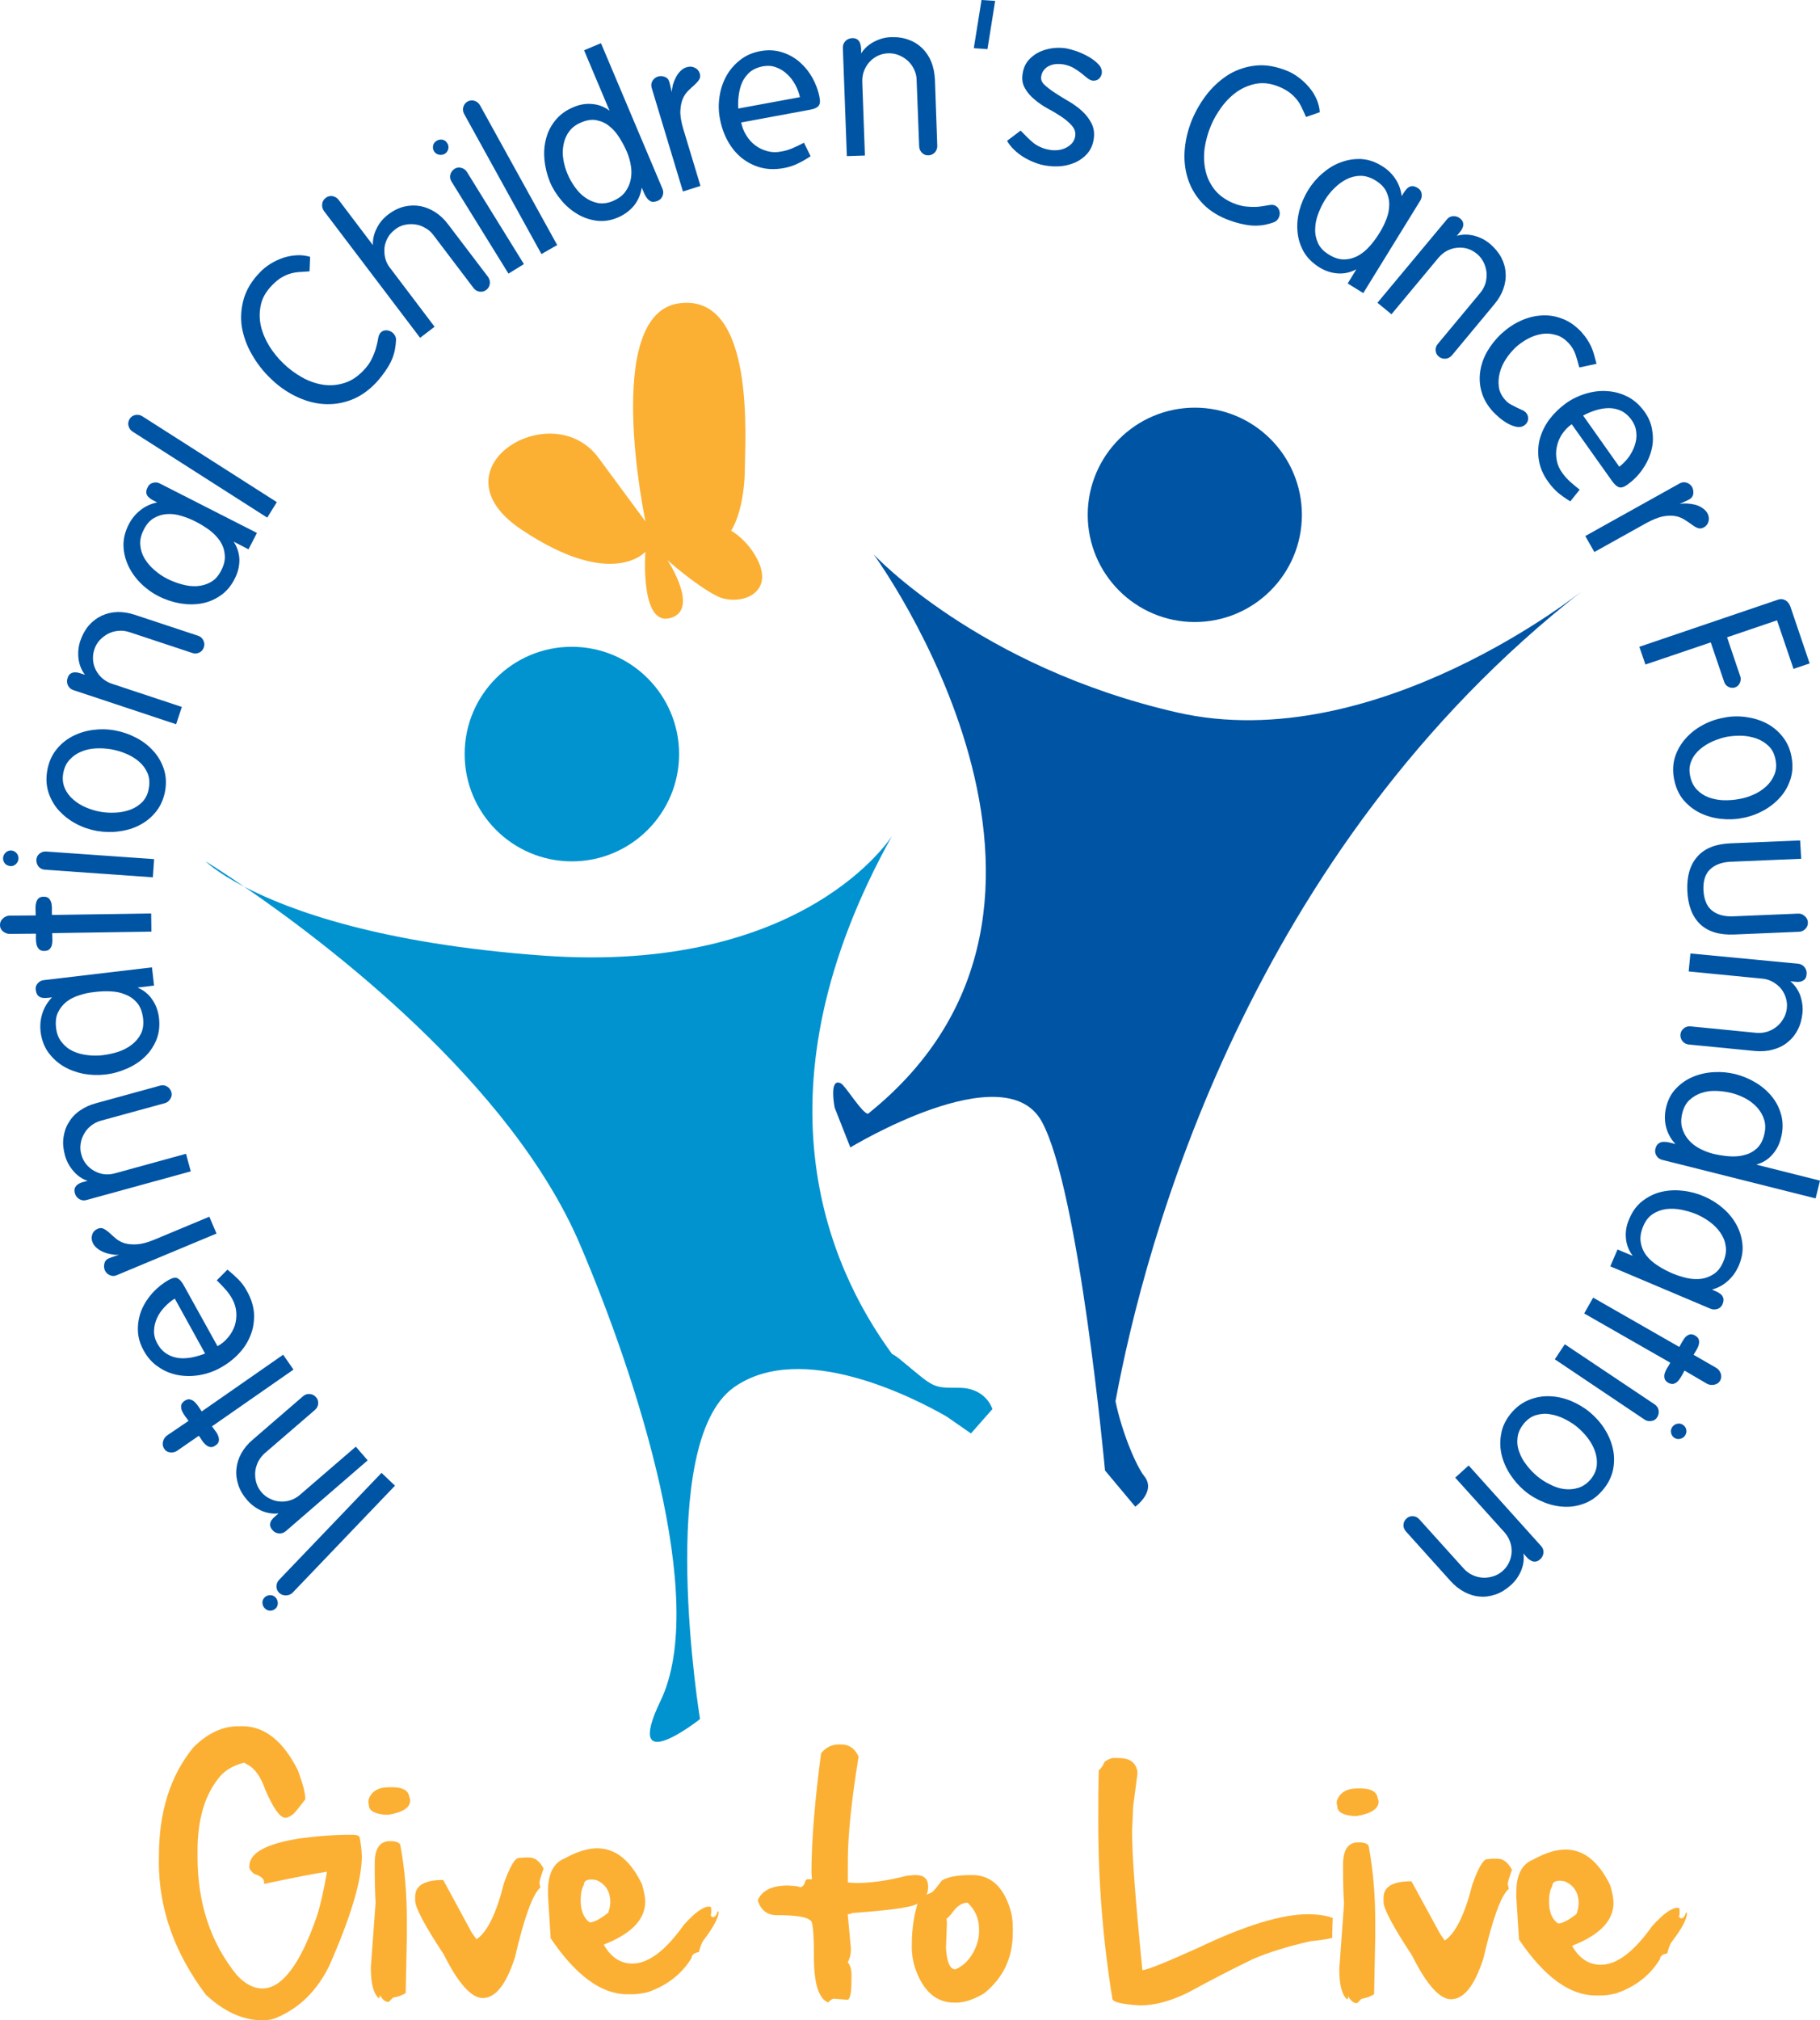 <?xml version="1.0" encoding="UTF-8" standalone="no"?>
<!-- Generator: Adobe Illustrator 15.0.0, SVG Export Plug-In . SVG Version: 6.00 Build 0)  -->

<svg
   xmlns:dc="http://purl.org/dc/elements/1.1/"
   xmlns:cc="http://creativecommons.org/ns#"
   xmlns:rdf="http://www.w3.org/1999/02/22-rdf-syntax-ns#"
   xmlns:svg="http://www.w3.org/2000/svg"
   xmlns="http://www.w3.org/2000/svg"
   xmlns:sodipodi="http://sodipodi.sourceforge.net/DTD/sodipodi-0.dtd"
   xmlns:inkscape="http://www.inkscape.org/namespaces/inkscape"
   version="1.1"
   id="Layer_1"
   x="0px"
   y="0px"
   width="302.449"
   height="335.521"
   viewBox="0 0 302.449 335.521"
   enable-background="new 0 0 792 612"
   xml:space="preserve"
   inkscape:version="0.48.3.1 r9886"
   sodipodi:docname="logo.svg"><defs
   id="defs125" /><sodipodi:namedview
   pagecolor="#ffffff"
   bordercolor="#666666"
   borderopacity="1"
   objecttolerance="10"
   gridtolerance="10"
   guidetolerance="10"
   inkscape:pageopacity="0"
   inkscape:pageshadow="2"
   inkscape:window-width="1366"
   inkscape:window-height="743"
   id="namedview123"
   showgrid="false"
   fit-margin-top="0"
   fit-margin-left="0"
   fit-margin-right="0"
   fit-margin-bottom="0"
   inkscape:zoom="0.37247475"
   inkscape:cx="150.88251"
   inkscape:cy="168.16"
   inkscape:window-x="0"
   inkscape:window-y="0"
   inkscape:window-maximized="1"
   inkscape:current-layer="Layer_1" />
<g
   id="g3"
   transform="translate(-245.117,-138.639)">
	<g
   id="g5">
		<path
   d="m 352.372,230.27 c 0,0 -5.521,6.425 -20.623,-3.694 -15.12,-10.093 5.073,-22.44 12.841,-11.889 7.792,10.558 7.792,10.558 7.792,10.558 0,0 -7.289,-34.409 5.543,-36.225 12.839,-1.828 10.981,22.938 10.965,27.542 0.003,4.566 -1.38,12.36 -5.518,12.351 -4.132,0 -5.031,0.927 -5.96,-1.831 -0.91,-2.752 8.267,-3.665 12.829,3.216 4.594,6.887 -2.273,9.181 -5.963,7.345 -3.656,-1.851 -8.243,-5.976 -8.243,-5.976 0,0 5.486,8.27 0.45,9.623 -5.052,1.373 -4.113,-11.02 -4.113,-11.02 z"
   id="path7"
   inkscape:connector-curvature="0"
   style="fill:#fbb034" />
	</g>
	<g
   id="g9">
		<path
   d="m 284.736,425.331 0.616,-0.014 c 3.752,0.008 6.847,2.467 9.295,7.389 0.813,2.206 1.215,3.799 1.214,4.75 -1.205,1.574 -1.899,2.42 -2.109,2.538 -0.527,0.36 -0.911,0.531 -1.135,0.541 l -0.087,-0.01 c -0.877,0.005 -1.982,-1.557 -3.335,-4.662 -0.761,-2.193 -1.767,-3.61 -3.069,-4.219 l -0.443,-0.269 c -1.884,0.482 -3.293,1.341 -4.218,2.552 -2.334,2.881 -3.517,6.927 -3.523,12.107 l 0.004,0.881 c -0.021,7.809 2.181,14.391 6.549,19.771 1.383,1.464 2.787,2.193 4.21,2.193 3.27,0.002 6.307,-3.992 9.071,-12.007 0.595,-1.835 1.144,-4.271 1.679,-7.378 -1.67,0.227 -5.163,0.904 -10.453,2.018 l 0.005,-0.281 c 0.008,-0.574 -0.568,-1.033 -1.673,-1.396 -0.521,-0.412 -0.781,-0.791 -0.8,-1.146 l 0.019,-0.088 c -0.019,-2.231 2.812,-3.78 8.425,-4.649 3.087,-0.414 5.964,-0.607 8.615,-0.6 0.866,0 1.312,0.175 1.307,0.527 0.171,0.851 0.299,1.833 0.353,2.984 0,4.016 -1.824,10.128 -5.466,18.352 -1.999,4.002 -4.812,6.804 -8.454,8.409 -0.724,0.36 -1.553,0.536 -2.45,0.536 h -0.257 c -3.154,-0.016 -6.258,-1.418 -9.299,-4.237 -5.212,-6.938 -7.823,-14.276 -7.812,-22.06 l 0.013,-0.948 c -0.013,-7.422 1.925,-13.435 5.727,-18.086 2.361,-2.334 4.844,-3.512 7.481,-3.498 z"
   id="path11"
   inkscape:connector-curvature="0"
   style="fill:#fbb034" />
		<path
   d="m 309.761,435.464 0.53,-0.005 c 1.485,0 2.389,0.386 2.72,1.142 l 0.274,0.961 v 0.088 c -0.017,1.188 -1.198,1.974 -3.61,2.376 l -0.608,-0.011 c -1.772,-0.159 -2.638,-0.675 -2.651,-1.58 l -0.065,-0.335 v -0.551 c 0.458,-1.39 1.602,-2.101 3.41,-2.085 z m 0.164,8.947 c 1.165,0.008 1.773,0.299 1.76,0.876 0.697,3.819 1.043,7.936 1.043,12.309 v 2.551 l -0.19,9.474 c -0.451,0.343 -1.167,0.608 -2.118,0.789 l -0.699,0.7 -0.086,-0.002 c -0.507,0 -0.981,-0.399 -1.398,-1.145 0.01,0.348 -0.066,0.521 -0.184,0.521 -0.891,-0.775 -1.313,-2.466 -1.313,-5.095 l 0.797,-10.798 c -0.099,-1.531 -0.156,-3.706 -0.147,-6.486 -0.009,-2.472 0.847,-3.704 2.535,-3.694 z"
   id="path13"
   inkscape:connector-curvature="0"
   style="fill:#fbb034" />
		<path
   d="m 332.3,447.122 0.786,0.006 c 0.925,0 1.716,0.623 2.371,1.845 -0.404,1.124 -0.642,1.912 -0.703,2.371 l 0.164,0.783 c -1.255,1.033 -2.672,4.901 -4.225,11.589 -1.454,4.502 -3.228,6.755 -5.362,6.755 -1.897,-0.013 -4.066,-2.443 -6.492,-7.283 -3.159,-4.788 -4.728,-7.757 -4.728,-8.886 v -0.7 c 0.004,-1.825 1.561,-2.742 4.661,-2.742 l 4.728,8.716 0.794,1.136 c 1.791,-1.18 3.306,-4.272 4.561,-9.301 1.012,-2.793 1.838,-4.211 2.483,-4.211 l 0.962,-0.078 z"
   id="path15"
   inkscape:connector-curvature="0"
   style="fill:#fbb034" />
		<path
   d="m 344.352,445.597 c 3.047,0 5.537,1.992 7.458,5.992 0.351,1.239 0.53,2.221 0.53,2.878 -0.012,2.956 -2.296,5.327 -6.858,7.113 v 0.082 c 1.184,2.046 2.764,3.085 4.725,3.08 2.64,0.005 5.484,-2.121 8.531,-6.399 1.814,-2.051 3.223,-3.062 4.23,-3.062 l 0.147,0.005 0.188,0.171 0.004,0.873 -0.081,0.363 c 0.05,0.186 0.16,0.299 0.339,0.341 0.37,0 0.627,-0.31 0.805,-0.956 h 0.173 l -0.004,0.077 c 0.004,0.989 -0.896,2.62 -2.654,4.922 -0.25,0.497 -0.473,1.085 -0.608,1.75 -0.822,0.159 -1.227,0.474 -1.227,0.974 -1.635,2.668 -4.047,4.582 -7.294,5.693 -0.972,0.231 -1.818,0.348 -2.549,0.348 h -0.876 c -4.295,-0.011 -8.536,-3.123 -12.725,-9.332 l 0.012,-0.164 -0.434,-6.945 -0.004,-0.701 c 0.006,-2.896 0.938,-4.706 2.81,-5.438 2.036,-1.121 3.828,-1.67 5.362,-1.665 z m -2.737,8.612 c -0.007,1.737 0.502,2.975 1.5,3.701 0.691,-0.013 1.7,-0.541 3.069,-1.598 0.248,-0.686 0.351,-1.253 0.351,-1.748 0.005,-1.799 -0.781,-3.04 -2.354,-3.705 l -0.711,-0.08 c -0.886,-0.008 -1.325,0.294 -1.325,0.879 -0.352,0.593 -0.523,1.441 -0.53,2.551 z"
   id="path17"
   inkscape:connector-curvature="0"
   style="fill:#fbb034" />
		<path
   d="m 384.549,428.346 0.357,0.005 c 1.31,0 2.275,0.665 2.893,2.021 -1.18,7.252 -1.774,12.979 -1.782,17.122 l -0.004,3.778 1.24,0.093 c 2.579,0.005 5.456,-0.396 8.596,-1.222 l 1.233,-0.093 h 0.252 c 1.352,0.005 2.026,0.637 2.026,1.951 -0.008,1.889 -1.296,3.038 -3.861,3.406 -1.179,0.271 -4.158,0.601 -8.869,0.956 -0.01,0.116 -0.202,0.171 -0.616,0.171 v 0.255 l 0.514,5.538 c -0.007,0.824 -0.179,1.559 -0.527,2.206 0.401,0.474 0.619,1.186 0.619,2.105 l -0.009,0.868 c 0,2.01 -0.208,3.093 -0.618,3.255 l -2.289,-0.188 c -0.264,0.006 -0.597,0.217 -0.965,0.635 -1.593,-0.649 -2.374,-3.196 -2.363,-7.654 0,-3.979 -0.202,-5.969 -0.604,-5.969 -0.536,-0.582 -2.42,-0.884 -5.6,-0.884 -1.509,0 -2.533,-0.768 -3.082,-2.271 l -0.013,-0.294 c 0.741,-1.566 2.375,-2.355 4.934,-2.355 1.333,0.064 2.011,0.163 2.002,0.286 0.471,0 0.786,-0.394 0.984,-1.157 l 0.259,-0.172 h 0.79 l -0.083,-1.14 c 0.013,-5.211 0.544,-11.806 1.599,-19.773 0.78,-0.984 1.764,-1.474 2.987,-1.479 z"
   id="path19"
   inkscape:connector-curvature="0"
   style="fill:#fbb034" />
		<path
   d="m 406.586,450.045 h 0.095 c 3.019,0 5.088,1.848 6.268,5.51 0.322,0.964 0.484,2.046 0.475,3.263 v 0.772 c 0.01,4.186 -1.588,7.543 -4.758,10.092 -1.731,1.036 -3.288,1.547 -4.654,1.552 l -0.309,-0.005 c -3.093,0.005 -5.288,-1.99 -6.591,-5.979 -0.311,-1.098 -0.476,-2.151 -0.476,-3.188 l 0.005,-0.467 c 0.008,-2.731 0.4,-5.241 1.182,-7.524 0.168,-0.212 0.883,-0.605 2.166,-1.16 0.266,-0.18 0.807,-0.843 1.631,-1.948 0.953,-0.619 2.605,-0.926 4.966,-0.918 z m -4.168,7.221 0.058,0.709 -0.155,4.167 c 0.14,2.384 0.67,3.562 1.562,3.562 1.234,-0.521 2.239,-1.477 3.007,-2.871 0.621,-1.17 0.931,-2.329 0.931,-3.486 v -0.292 c 0,-1.768 -0.64,-3.239 -1.92,-4.427 -0.967,0.016 -1.84,0.618 -2.668,1.857 -0.402,0.469 -0.675,0.735 -0.815,0.781 z"
   id="path21"
   inkscape:connector-curvature="0"
   style="fill:#fbb034" />
		<path
   d="m 430.191,430.598 0.797,0.011 c 1.389,0 2.316,0.396 2.791,1.231 0.236,0.443 0.363,0.814 0.363,1.129 l -0.016,0.366 -0.693,5.263 -0.186,4.216 c 0,3.873 0.557,11.53 1.719,23.019 0.734,-0.016 3.876,-1.269 9.417,-3.773 7.716,-3.68 13.746,-5.504 18.088,-5.51 1.698,0.014 3.096,0.22 4.121,0.619 l -0.077,2.363 v 0.884 c -0.008,0.139 -1.209,0.355 -3.621,0.616 -3.755,0.853 -6.945,1.837 -9.559,2.961 -3.505,1.7 -7.081,3.541 -10.726,5.532 -2.928,1.456 -5.639,2.181 -8.081,2.173 -3.052,-0.206 -4.56,-0.572 -4.56,-1.142 -1.566,-9.639 -2.353,-19.475 -2.343,-29.508 l 0.016,-4.919 0.072,-3.516 c 0.33,-0.19 0.649,-0.673 0.984,-1.396 0.611,-0.407 1.114,-0.621 1.494,-0.619 z"
   id="path23"
   inkscape:connector-curvature="0"
   style="fill:#fbb034" />
		<path
   d="m 470.693,435.657 h 0.518 c 1.494,0.01 2.387,0.389 2.724,1.142 l 0.278,0.964 -0.002,0.093 c -0.011,1.186 -1.227,1.979 -3.624,2.381 l -0.615,-0.003 c -1.748,-0.172 -2.621,-0.683 -2.613,-1.605 l -0.096,-0.335 v -0.538 c 0.479,-1.401 1.616,-2.099 3.43,-2.099 z m 0.157,8.955 c 1.176,-0.005 1.764,0.304 1.764,0.874 0.688,3.832 1.051,7.927 1.041,12.315 v 2.536 l -0.188,9.48 c -0.461,0.354 -1.17,0.601 -2.121,0.802 l -0.695,0.695 -0.096,0.011 c -0.513,-0.018 -0.981,-0.41 -1.399,-1.162 0,0.338 -0.06,0.533 -0.178,0.523 -0.887,-0.778 -1.307,-2.47 -1.296,-5.082 l 0.788,-10.809 c -0.121,-1.546 -0.165,-3.703 -0.165,-6.494 -0.001,-2.451 0.849,-3.694 2.545,-3.689 z"
   id="path25"
   inkscape:connector-curvature="0"
   style="fill:#fbb034" />
		<path
   d="m 493.206,447.315 0.812,0.019 c 0.923,0.005 1.701,0.607 2.363,1.84 -0.412,1.129 -0.654,1.912 -0.714,2.365 l 0.188,0.794 c -1.266,1.031 -2.673,4.892 -4.231,11.584 -1.456,4.497 -3.245,6.755 -5.373,6.752 -1.887,0.008 -4.067,-2.43 -6.494,-7.293 -3.147,-4.775 -4.722,-7.729 -4.722,-8.868 v -0.711 c 0.005,-1.814 1.536,-2.736 4.644,-2.716 l 4.742,8.7 0.783,1.136 c 1.776,-1.175 3.317,-4.272 4.587,-9.287 0.998,-2.807 1.828,-4.222 2.449,-4.222 l 0.966,-0.093 z"
   id="path27"
   inkscape:connector-curvature="0"
   style="fill:#fbb034" />
		<path
   d="m 505.279,445.803 c 3.021,0 5.518,1.989 7.438,5.979 0.369,1.248 0.541,2.222 0.536,2.887 -0.005,2.956 -2.293,5.324 -6.862,7.112 l 0.013,0.093 c 1.186,2.036 2.758,3.067 4.727,3.067 2.639,0.01 5.489,-2.124 8.524,-6.396 1.825,-2.031 3.232,-3.064 4.222,-3.057 h 0.181 l 0.172,0.165 v 0.887 l -0.095,0.351 c 0.054,0.195 0.181,0.304 0.36,0.351 0.351,0 0.613,-0.305 0.794,-0.962 h 0.175 l -0.005,0.085 c 0.005,0.995 -0.873,2.632 -2.639,4.912 -0.271,0.505 -0.481,1.072 -0.621,1.769 -0.812,0.151 -1.209,0.464 -1.224,0.953 -1.619,2.675 -4.06,4.592 -7.304,5.698 -0.967,0.239 -1.804,0.343 -2.531,0.343 h -0.876 c -4.299,-0.006 -8.545,-3.111 -12.741,-9.327 l 0.008,-0.17 -0.44,-6.939 0.008,-0.691 c -0.008,-2.899 0.943,-4.716 2.822,-5.453 2.014,-1.106 3.815,-1.673 5.358,-1.657 z m -2.741,8.607 c -0.006,1.758 0.494,2.981 1.499,3.675 0.681,0.011 1.696,-0.521 3.064,-1.572 0.234,-0.688 0.348,-1.249 0.354,-1.763 0,-1.783 -0.778,-3.027 -2.361,-3.677 l -0.706,-0.091 c -0.865,0 -1.316,0.294 -1.304,0.863 -0.371,0.622 -0.546,1.452 -0.546,2.565 z"
   id="path29"
   inkscape:connector-curvature="0"
   style="fill:#fbb034" />
	</g>
	<g
   id="g31">
		<path
   d="m 290.072,406.137 c -0.343,0.013 -0.678,-0.113 -0.942,-0.382 -0.238,-0.236 -0.381,-0.536 -0.397,-0.865 -0.037,-0.366 0.089,-0.676 0.334,-0.934 0.251,-0.258 0.549,-0.387 0.92,-0.387 0.343,-0.021 0.647,0.096 0.905,0.351 0.232,0.242 0.371,0.531 0.388,0.902 0.016,0.351 -0.081,0.652 -0.308,0.904 -0.277,0.256 -0.559,0.4 -0.9,0.411 z m 3.686,-3.005 c -0.307,0.307 -0.673,0.464 -1.108,0.464 -0.45,0.018 -0.818,-0.119 -1.129,-0.412 -0.318,-0.312 -0.47,-0.676 -0.462,-1.104 0.013,-0.423 0.159,-0.78 0.469,-1.095 l 16.99,-17.738 2.236,2.131 -16.996,17.754 z"
   id="path33"
   inkscape:connector-curvature="0"
   style="fill:#0054a4" />
		<path
   d="m 292.595,392.942 c -0.331,0.278 -0.708,0.401 -1.148,0.363 -0.425,-0.044 -0.777,-0.22 -1.051,-0.56 -0.264,-0.296 -0.376,-0.567 -0.396,-0.835 0,-0.266 0.066,-0.5 0.192,-0.739 0.15,-0.206 0.336,-0.436 0.581,-0.629 0.224,-0.209 0.443,-0.405 0.634,-0.564 -0.969,0.116 -1.922,-0.052 -2.859,-0.448 -0.922,-0.428 -1.708,-1.016 -2.356,-1.758 -0.701,-0.814 -1.204,-1.66 -1.484,-2.56 -0.288,-0.884 -0.398,-1.755 -0.3,-2.646 0.087,-0.892 0.363,-1.752 0.815,-2.571 0.46,-0.82 1.091,-1.583 1.897,-2.263 l 8.355,-7.211 c 0.311,-0.271 0.694,-0.41 1.117,-0.371 0.424,0.036 0.774,0.217 1.053,0.546 0.282,0.305 0.365,0.66 0.35,1.067 -0.046,0.412 -0.226,0.752 -0.528,1.023 l -8.357,7.2 c -0.453,0.417 -0.84,0.896 -1.103,1.43 -0.266,0.549 -0.436,1.14 -0.483,1.719 -0.031,0.591 0.016,1.168 0.191,1.771 0.17,0.572 0.456,1.085 0.866,1.577 0.41,0.454 0.879,0.838 1.442,1.078 0.528,0.268 1.097,0.428 1.693,0.445 0.561,0.039 1.127,-0.033 1.691,-0.217 0.582,-0.195 1.104,-0.492 1.571,-0.909 l 9.27,-7.984 1.966,2.273 -13.619,11.773 z"
   id="path35"
   inkscape:connector-curvature="0"
   style="fill:#0054a4" />
		<path
   d="m 274.622,379.531 c -0.32,0.252 -0.712,0.351 -1.162,0.324 -0.445,-0.031 -0.802,-0.224 -1.046,-0.598 -0.241,-0.358 -0.323,-0.753 -0.204,-1.214 0.09,-0.42 0.335,-0.766 0.674,-1.008 l 3.563,-2.417 c -0.139,-0.206 -0.321,-0.464 -0.549,-0.74 -0.197,-0.291 -0.384,-0.579 -0.52,-0.878 -0.143,-0.305 -0.181,-0.604 -0.156,-0.902 0.032,-0.289 0.208,-0.562 0.565,-0.81 0.337,-0.224 0.646,-0.314 0.936,-0.229 0.289,0.074 0.553,0.229 0.768,0.442 0.23,0.222 0.45,0.479 0.642,0.786 0.205,0.305 0.359,0.549 0.502,0.763 l 13.536,-9.422 1.716,2.47 -13.54,9.424 c 0.152,0.206 0.328,0.461 0.524,0.729 0.223,0.255 0.375,0.536 0.486,0.814 0.114,0.294 0.173,0.562 0.126,0.855 -0.021,0.273 -0.192,0.549 -0.548,0.768 -0.323,0.242 -0.624,0.33 -0.907,0.266 -0.257,-0.049 -0.524,-0.186 -0.739,-0.395 -0.246,-0.211 -0.461,-0.448 -0.629,-0.731 -0.186,-0.278 -0.336,-0.525 -0.504,-0.742 l -3.534,2.445 z"
   id="path37"
   inkscape:connector-curvature="0"
   style="fill:#0054a4" />
		<path
   d="m 283.038,360.731 c 0.491,-0.591 0.858,-1.25 1.098,-1.951 0.218,-0.695 0.304,-1.438 0.244,-2.201 -0.053,-0.778 -0.275,-1.492 -0.668,-2.219 -0.327,-0.585 -0.714,-1.139 -1.176,-1.642 -0.47,-0.515 -0.936,-0.992 -1.394,-1.445 l 1.771,-1.775 c 0.682,0.546 1.299,1.1 1.842,1.644 0.525,0.536 1.014,1.19 1.431,1.972 0.704,1.266 1.073,2.502 1.149,3.734 0.042,1.227 -0.124,2.399 -0.559,3.489 -0.43,1.118 -1.067,2.149 -1.938,3.069 -0.874,0.936 -1.885,1.724 -3.062,2.373 -1.078,0.608 -2.252,1.011 -3.484,1.232 -1.25,0.216 -2.434,0.203 -3.59,0 -1.158,-0.222 -2.255,-0.649 -3.236,-1.34 -1.009,-0.66 -1.835,-1.572 -2.477,-2.745 -0.611,-1.11 -0.939,-2.25 -0.958,-3.389 -0.021,-1.157 0.184,-2.255 0.594,-3.299 0.437,-1.046 1.052,-2 1.844,-2.887 0.813,-0.876 1.72,-1.603 2.738,-2.169 0.621,-0.341 1.084,-0.426 1.415,-0.248 0.347,0.165 0.668,0.533 0.992,1.098 l 5.646,10.18 c 0.674,-0.37 1.276,-0.859 1.778,-1.481 z m -8.874,-6.421 c -0.617,0.368 -1.188,0.853 -1.705,1.404 -0.536,0.562 -0.946,1.172 -1.249,1.829 -0.298,0.66 -0.482,1.361 -0.494,2.096 -0.03,0.709 0.156,1.422 0.532,2.115 0.447,0.794 0.979,1.366 1.598,1.737 0.594,0.384 1.272,0.598 1.96,0.69 0.701,0.077 1.428,0.041 2.205,-0.105 0.756,-0.157 1.505,-0.374 2.192,-0.642 l -5.039,-9.124 z"
   id="path39"
   inkscape:connector-curvature="0"
   style="fill:#0054a4" />
		<path
   d="m 264.52,350.418 c -0.399,0.18 -0.784,0.175 -1.177,-0.011 -0.39,-0.173 -0.662,-0.469 -0.813,-0.822 -0.132,-0.324 -0.16,-0.706 -0.067,-1.113 0.099,-0.417 0.34,-0.688 0.694,-0.827 0.311,-0.126 0.594,-0.242 0.873,-0.33 0.291,-0.085 0.576,-0.195 0.874,-0.291 -0.384,0.042 -0.791,0.011 -1.237,-0.072 -0.443,-0.057 -0.879,-0.186 -1.296,-0.35 -0.423,-0.171 -0.786,-0.387 -1.129,-0.66 -0.325,-0.269 -0.587,-0.593 -0.741,-0.964 -0.187,-0.459 -0.2,-0.895 -0.051,-1.327 0.146,-0.438 0.467,-0.755 0.89,-0.938 0.389,-0.165 0.73,-0.165 1.026,0.008 0.303,0.149 0.606,0.374 0.928,0.655 0.321,0.307 0.671,0.61 1.057,0.942 0.402,0.349 0.907,0.608 1.455,0.794 0.572,0.155 1.247,0.237 2.04,0.184 0.808,-0.044 1.77,-0.302 2.899,-0.766 l 9.16,-3.822 1.192,2.797 -16.577,6.913 z"
   id="path41"
   inkscape:connector-curvature="0"
   style="fill:#0054a4" />
		<path
   d="m 259.462,337.942 c -0.416,0.115 -0.808,0.062 -1.167,-0.16 -0.38,-0.227 -0.621,-0.544 -0.733,-0.961 -0.11,-0.366 -0.089,-0.686 0.005,-0.912 0.123,-0.242 0.27,-0.428 0.506,-0.58 0.217,-0.152 0.474,-0.276 0.773,-0.354 0.291,-0.072 0.572,-0.157 0.829,-0.222 -0.927,-0.312 -1.721,-0.863 -2.373,-1.642 -0.668,-0.772 -1.118,-1.62 -1.388,-2.574 -0.284,-1.044 -0.38,-2.018 -0.254,-2.948 0.119,-0.933 0.41,-1.788 0.879,-2.533 0.455,-0.773 1.058,-1.43 1.837,-1.964 0.767,-0.53 1.66,-0.961 2.684,-1.229 l 10.646,-2.923 c 0.403,-0.124 0.797,-0.075 1.176,0.145 0.347,0.208 0.589,0.513 0.715,0.94 0.098,0.392 0.058,0.753 -0.181,1.108 -0.19,0.357 -0.496,0.603 -0.894,0.716 l -10.636,2.912 c -0.583,0.168 -1.15,0.438 -1.62,0.814 -0.49,0.369 -0.867,0.827 -1.165,1.346 -0.281,0.505 -0.5,1.054 -0.581,1.651 -0.098,0.601 -0.065,1.209 0.113,1.807 0.157,0.601 0.423,1.14 0.807,1.608 0.382,0.464 0.826,0.84 1.329,1.108 0.52,0.304 1.067,0.479 1.666,0.559 0.588,0.064 1.183,0.008 1.772,-0.149 l 11.818,-3.247 0.792,2.92 -17.355,4.764 z"
   id="path43"
   inkscape:connector-curvature="0"
   style="fill:#0054a4" />
		<path
   d="m 252.849,304.371 c -0.299,0.031 -0.564,0.001 -0.792,-0.038 -0.271,-0.068 -0.483,-0.192 -0.654,-0.382 -0.185,-0.217 -0.292,-0.522 -0.344,-0.933 -0.058,-0.424 0.053,-0.761 0.344,-1.085 0.265,-0.308 0.589,-0.474 0.984,-0.515 l 17.984,-2.125 0.347,3.029 -2.739,0.329 c 1.039,0.451 1.852,1.105 2.445,2.004 0.608,0.876 0.972,1.884 1.111,3.006 0.163,1.347 0.017,2.578 -0.437,3.687 -0.454,1.101 -1.104,2.052 -1.945,2.845 -0.835,0.794 -1.844,1.443 -2.974,1.928 -1.137,0.495 -2.317,0.835 -3.564,0.97 -1.21,0.144 -2.413,0.095 -3.635,-0.119 -1.21,-0.247 -2.309,-0.654 -3.314,-1.244 -0.984,-0.591 -1.823,-1.363 -2.539,-2.333 -0.68,-0.945 -1.097,-2.098 -1.265,-3.422 -0.116,-1.044 -0.023,-2.062 0.3,-3.043 0.314,-1.006 0.86,-1.871 1.602,-2.657 -0.31,0.049 -0.61,0.082 -0.915,0.098 z m 11.875,8.963 c 0.857,-0.297 1.611,-0.663 2.254,-1.168 0.665,-0.497 1.165,-1.093 1.547,-1.824 0.367,-0.734 0.474,-1.577 0.371,-2.556 -0.133,-1.081 -0.45,-1.929 -0.972,-2.577 -0.543,-0.625 -1.197,-1.099 -1.948,-1.389 -0.769,-0.335 -1.592,-0.501 -2.502,-0.537 -0.913,-0.044 -1.812,0 -2.724,0.122 -0.821,0.08 -1.617,0.245 -2.433,0.52 -0.808,0.246 -1.513,0.599 -2.138,1.068 -0.585,0.475 -1.079,1.057 -1.406,1.751 -0.357,0.706 -0.454,1.557 -0.344,2.562 0.108,0.989 0.43,1.788 0.933,2.407 0.515,0.654 1.124,1.149 1.87,1.5 0.751,0.345 1.547,0.564 2.442,0.662 0.84,0.116 1.701,0.105 2.518,0.008 0.843,-0.106 1.694,-0.281 2.532,-0.549 z"
   id="path45"
   inkscape:connector-curvature="0"
   style="fill:#0054a4" />
		<path
   d="m 246.787,293.739 c -0.399,0.014 -0.786,-0.117 -1.142,-0.388 -0.337,-0.271 -0.527,-0.624 -0.527,-1.089 -0.011,-0.436 0.157,-0.807 0.5,-1.097 0.337,-0.308 0.705,-0.462 1.131,-0.462 l 4.309,-0.032 c -0.013,-0.251 -0.02,-0.535 -0.036,-0.906 -0.021,-0.354 0,-0.695 0.062,-1.02 0.051,-0.322 0.166,-0.592 0.354,-0.83 0.198,-0.229 0.5,-0.352 0.937,-0.352 0.408,-0.005 0.7,0.096 0.906,0.322 0.178,0.211 0.324,0.498 0.389,0.803 0.053,0.303 0.094,0.641 0.073,1.001 -0.011,0.351 -0.003,0.656 0.005,0.904 l 16.489,-0.25 0.042,3.015 -16.492,0.254 c 0.021,0.245 0.013,0.553 0.024,0.899 0.032,0.322 0.001,0.651 -0.048,0.938 -0.057,0.303 -0.174,0.568 -0.367,0.782 -0.19,0.214 -0.483,0.333 -0.892,0.333 -0.41,0.014 -0.7,-0.087 -0.899,-0.29 -0.197,-0.194 -0.329,-0.452 -0.416,-0.749 -0.067,-0.294 -0.093,-0.621 -0.103,-0.95 0.01,-0.333 0.004,-0.634 0.004,-0.876 l -4.303,0.04 z"
   id="path47"
   inkscape:connector-curvature="0"
   style="fill:#0054a4" />
		<path
   d="m 245.952,282.069 c -0.223,-0.267 -0.354,-0.598 -0.325,-0.967 0.032,-0.352 0.179,-0.626 0.437,-0.874 0.247,-0.242 0.57,-0.362 0.927,-0.343 0.351,0.031 0.652,0.182 0.881,0.443 0.232,0.282 0.333,0.585 0.311,0.951 -0.024,0.339 -0.17,0.62 -0.436,0.875 -0.263,0.245 -0.568,0.36 -0.905,0.325 -0.363,-0.039 -0.654,-0.166 -0.89,-0.41 z m 6.607,1.005 c -0.455,-0.042 -0.799,-0.222 -1.067,-0.55 -0.242,-0.344 -0.357,-0.712 -0.327,-1.154 0.04,-0.384 0.208,-0.728 0.531,-0.969 0.332,-0.258 0.701,-0.372 1.081,-0.344 l 17.952,1.263 -0.209,3.021 -17.961,-1.267 z"
   id="path49"
   inkscape:connector-curvature="0"
   style="fill:#0054a4" />
		<path
   d="m 257.755,275.446 c -1.089,-0.572 -2.028,-1.31 -2.833,-2.173 -0.782,-0.853 -1.358,-1.871 -1.742,-2.998 -0.363,-1.139 -0.442,-2.353 -0.208,-3.687 0.236,-1.318 0.715,-2.446 1.465,-3.402 0.709,-0.92 1.609,-1.667 2.639,-2.223 1.031,-0.552 2.162,-0.91 3.385,-1.089 1.24,-0.17 2.465,-0.157 3.688,0.061 1.218,0.21 2.375,0.599 3.494,1.175 1.121,0.564 2.084,1.29 2.887,2.171 0.8,0.858 1.406,1.858 1.79,3.005 0.389,1.141 0.464,2.37 0.246,3.674 -0.25,1.345 -0.733,2.485 -1.497,3.443 -0.731,0.93 -1.634,1.682 -2.708,2.243 -1.044,0.556 -2.193,0.901 -3.436,1.058 -1.242,0.183 -2.477,0.139 -3.711,-0.066 -1.197,-0.216 -2.357,-0.602 -3.459,-1.192 z m 6.519,-1.847 c 0.873,-0.027 1.7,-0.206 2.486,-0.483 0.76,-0.285 1.442,-0.71 2.003,-1.281 0.546,-0.577 0.931,-1.312 1.071,-2.233 0.192,-0.965 0.114,-1.821 -0.205,-2.572 -0.324,-0.756 -0.8,-1.385 -1.419,-1.916 -0.63,-0.546 -1.345,-0.972 -2.162,-1.311 -0.814,-0.347 -1.648,-0.573 -2.469,-0.726 -0.796,-0.137 -1.646,-0.188 -2.519,-0.146 -0.871,0.044 -1.679,0.214 -2.425,0.533 -0.742,0.294 -1.385,0.739 -1.937,1.338 -0.557,0.585 -0.915,1.345 -1.079,2.3 -0.152,0.897 -0.053,1.727 0.271,2.448 0.325,0.754 0.8,1.366 1.433,1.899 0.617,0.541 1.33,0.977 2.114,1.297 0.803,0.344 1.594,0.576 2.371,0.71 0.775,0.139 1.601,0.186 2.466,0.143 z"
   id="path51"
   inkscape:connector-curvature="0"
   style="fill:#0054a4" />
		<path
   d="m 257.32,253.254 c -0.433,-0.137 -0.715,-0.41 -0.907,-0.774 -0.197,-0.426 -0.211,-0.815 -0.072,-1.215 0.122,-0.356 0.277,-0.629 0.521,-0.763 0.205,-0.135 0.461,-0.2 0.72,-0.2 0.27,0 0.534,0.039 0.847,0.148 0.285,0.095 0.563,0.186 0.808,0.256 -0.589,-0.772 -0.948,-1.678 -1.075,-2.674 -0.116,-1.022 -0.017,-2.007 0.283,-2.92 0.347,-1.015 0.817,-1.876 1.425,-2.59 0.621,-0.706 1.333,-1.242 2.13,-1.617 0.818,-0.389 1.671,-0.581 2.624,-0.622 0.952,-0.021 1.93,0.14 2.916,0.468 l 10.479,3.466 c 0.402,0.13 0.7,0.396 0.892,0.773 0.186,0.384 0.226,0.768 0.074,1.166 -0.13,0.396 -0.377,0.69 -0.748,0.854 -0.367,0.183 -0.747,0.211 -1.144,0.08 l -10.46,-3.465 c -0.601,-0.192 -1.198,-0.282 -1.797,-0.222 -0.623,0.044 -1.188,0.205 -1.719,0.468 -0.526,0.267 -0.991,0.637 -1.417,1.068 -0.41,0.446 -0.714,0.962 -0.903,1.565 -0.205,0.585 -0.264,1.17 -0.218,1.778 0.046,0.6 0.218,1.148 0.482,1.662 0.278,0.526 0.635,0.984 1.091,1.375 0.439,0.377 0.965,0.68 1.567,0.88 l 11.616,3.848 -0.951,2.874 -17.064,-5.667 z"
   id="path53"
   inkscape:connector-curvature="0"
   style="fill:#0054a4" />
		<path
   d="m 270.418,221.656 c -0.273,-0.153 -0.478,-0.308 -0.659,-0.505 -0.175,-0.161 -0.296,-0.399 -0.326,-0.654 -0.036,-0.276 0.037,-0.597 0.242,-0.972 0.179,-0.376 0.469,-0.605 0.874,-0.704 0.402,-0.112 0.786,-0.073 1.116,0.109 l 16.152,8.218 -1.407,2.719 -2.467,-1.276 c 0.629,0.97 0.939,1.99 0.956,3.051 0,1.068 -0.258,2.103 -0.777,3.116 -0.615,1.201 -1.407,2.154 -2.393,2.807 -0.992,0.69 -2.05,1.108 -3.201,1.309 -1.144,0.189 -2.339,0.175 -3.543,-0.036 -1.219,-0.224 -2.399,-0.611 -3.491,-1.173 -1.104,-0.554 -2.092,-1.267 -2.959,-2.128 -0.879,-0.869 -1.566,-1.825 -2.064,-2.866 -0.502,-1.049 -0.79,-2.166 -0.833,-3.345 -0.034,-1.178 0.251,-2.367 0.857,-3.56 0.479,-0.948 1.113,-1.73 1.934,-2.379 0.805,-0.66 1.745,-1.081 2.805,-1.302 -0.289,-0.141 -0.566,-0.288 -0.816,-0.429 z m 4.915,14.029 c 0.856,0.242 1.695,0.349 2.514,0.299 0.808,-0.053 1.579,-0.271 2.295,-0.67 0.722,-0.402 1.278,-1.043 1.732,-1.925 0.49,-0.952 0.694,-1.848 0.581,-2.674 -0.066,-0.84 -0.352,-1.573 -0.79,-2.249 -0.478,-0.679 -1.076,-1.303 -1.8,-1.833 -0.74,-0.531 -1.508,-1.012 -2.341,-1.42 -0.719,-0.367 -1.48,-0.661 -2.321,-0.91 -0.812,-0.254 -1.591,-0.342 -2.364,-0.284 -0.762,0.048 -1.483,0.274 -2.157,0.671 -0.676,0.391 -1.24,1.036 -1.686,1.937 -0.45,0.874 -0.642,1.729 -0.568,2.539 0.069,0.819 0.311,1.571 0.739,2.273 0.436,0.692 0.965,1.337 1.641,1.893 0.648,0.573 1.364,1.06 2.105,1.429 0.763,0.375 1.562,0.699 2.42,0.924 z"
   id="path55"
   inkscape:connector-curvature="0"
   style="fill:#0054a4" />
		<path
   d="m 267.174,210.336 c -0.357,-0.229 -0.598,-0.544 -0.693,-0.954 -0.124,-0.41 -0.036,-0.804 0.181,-1.17 0.229,-0.363 0.557,-0.576 0.966,-0.66 0.416,-0.071 0.819,0 1.176,0.244 l 22.316,14.235 -1.595,2.576 -22.351,-14.271 z"
   id="path57"
   inkscape:connector-curvature="0"
   style="fill:#0054a4" />
		<path
   d="m 286.979,197.511 c -0.866,-1.476 -1.394,-3.009 -1.672,-4.551 -0.237,-1.559 -0.126,-3.11 0.311,-4.665 0.455,-1.563 1.349,-3.055 2.703,-4.435 0.49,-0.527 1.066,-0.986 1.742,-1.408 0.652,-0.405 1.345,-0.728 2.093,-0.994 0.751,-0.238 1.488,-0.38 2.268,-0.424 0.754,-0.049 1.509,0.047 2.228,0.259 l -0.093,2.411 c -0.639,0.042 -1.255,0.087 -1.817,0.122 -0.555,0.042 -1.085,0.16 -1.581,0.314 -0.49,0.171 -0.997,0.414 -1.46,0.706 -0.45,0.308 -0.92,0.692 -1.41,1.206 -0.982,1.022 -1.606,2.104 -1.836,3.254 -0.249,1.166 -0.24,2.312 0.014,3.481 0.268,1.144 0.746,2.263 1.416,3.36 0.679,1.068 1.448,2.018 2.34,2.863 0.917,0.899 1.937,1.639 3.037,2.268 1.139,0.652 2.281,1.045 3.466,1.245 1.176,0.184 2.359,0.104 3.513,-0.248 1.175,-0.34 2.252,-1.036 3.244,-2.071 0.647,-0.67 1.124,-1.33 1.435,-2.019 0.323,-0.676 0.568,-1.292 0.707,-1.859 0.157,-0.573 0.278,-1.081 0.336,-1.511 0.073,-0.415 0.208,-0.714 0.384,-0.913 0.285,-0.303 0.629,-0.434 1.039,-0.403 0.42,0.03 0.76,0.193 1.058,0.467 0.336,0.329 0.508,0.729 0.479,1.185 -0.021,0.455 -0.064,0.891 -0.139,1.304 -0.163,1.087 -0.572,2.122 -1.193,3.14 -0.633,1.005 -1.317,1.898 -2.053,2.68 -1.287,1.333 -2.689,2.278 -4.189,2.826 -1.509,0.553 -3.035,0.75 -4.555,0.633 -1.549,-0.117 -3.074,-0.559 -4.55,-1.289 -1.503,-0.727 -2.875,-1.696 -4.097,-2.892 -1.278,-1.206 -2.33,-2.561 -3.168,-4.042 z"
   id="path59"
   inkscape:connector-curvature="0"
   style="fill:#0054a4" />
		<path
   d="m 298.964,173.696 c -0.257,-0.345 -0.355,-0.742 -0.307,-1.175 0.045,-0.417 0.246,-0.759 0.585,-1.013 0.337,-0.271 0.727,-0.359 1.144,-0.295 0.412,0.085 0.749,0.281 0.993,0.604 l 5.703,7.53 c -0.033,-1.002 0.192,-1.947 0.665,-2.837 0.439,-0.901 1.093,-1.653 1.886,-2.25 0.865,-0.661 1.736,-1.079 2.633,-1.307 0.911,-0.215 1.791,-0.238 2.67,-0.09 0.866,0.161 1.712,0.501 2.521,1.017 0.785,0.505 1.488,1.174 2.105,1.987 l 6.655,8.753 c 0.245,0.358 0.354,0.727 0.294,1.166 -0.049,0.42 -0.25,0.752 -0.601,1.01 -0.317,0.244 -0.688,0.335 -1.104,0.278 -0.404,-0.066 -0.733,-0.263 -0.985,-0.585 l -6.667,-8.792 c -0.37,-0.504 -0.822,-0.899 -1.357,-1.188 -0.521,-0.32 -1.08,-0.521 -1.661,-0.594 -0.58,-0.087 -1.152,-0.071 -1.752,0.066 -0.593,0.121 -1.136,0.384 -1.62,0.773 -0.49,0.371 -0.899,0.815 -1.193,1.336 -0.295,0.531 -0.486,1.071 -0.56,1.651 -0.046,0.585 -0.025,1.164 0.114,1.747 0.144,0.581 0.403,1.133 0.797,1.624 l 7.414,9.791 -2.407,1.837 -15.965,-21.044 z"
   id="path61"
   inkscape:connector-curvature="0"
   style="fill:#0054a4" />
		<path
   d="m 317.09,162.822 c 0.066,-0.333 0.262,-0.617 0.602,-0.807 0.293,-0.178 0.604,-0.234 0.944,-0.178 0.347,0.062 0.617,0.271 0.796,0.564 0.208,0.295 0.256,0.642 0.179,0.979 -0.085,0.34 -0.273,0.616 -0.585,0.805 -0.289,0.166 -0.616,0.216 -0.952,0.149 -0.359,-0.084 -0.632,-0.249 -0.813,-0.55 -0.191,-0.295 -0.237,-0.614 -0.171,-0.962 z m 3.045,5.947 c -0.232,-0.397 -0.292,-0.768 -0.167,-1.175 0.114,-0.399 0.354,-0.698 0.718,-0.937 0.34,-0.204 0.714,-0.25 1.117,-0.131 0.393,0.104 0.7,0.336 0.903,0.662 l 9.474,15.309 -2.565,1.583 -9.48,-15.311 z"
   id="path63"
   inkscape:connector-curvature="0"
   style="fill:#0054a4" />
		<path
   d="m 322.274,157.61 c -0.205,-0.37 -0.282,-0.77 -0.168,-1.179 0.107,-0.411 0.343,-0.714 0.711,-0.934 0.384,-0.202 0.772,-0.241 1.184,-0.107 0.391,0.135 0.692,0.384 0.899,0.764 l 12.812,23.181 -2.617,1.496 -12.821,-23.221 z"
   id="path65"
   inkscape:connector-curvature="0"
   style="fill:#0054a4" />
		<path
   d="m 342.177,146.988 2.809,-1.177 10.236,24.217 c 0.152,0.375 0.152,0.748 0,1.141 -0.16,0.403 -0.417,0.668 -0.814,0.828 -0.417,0.164 -0.771,0.215 -1.037,0.128 -0.289,-0.128 -0.512,-0.288 -0.708,-0.538 -0.192,-0.237 -0.363,-0.524 -0.499,-0.844 -0.13,-0.336 -0.273,-0.653 -0.401,-0.938 -0.179,1.154 -0.621,2.149 -1.315,3.019 -0.715,0.842 -1.603,1.488 -2.674,1.947 -1.169,0.498 -2.363,0.669 -3.505,0.524 -1.16,-0.156 -2.228,-0.524 -3.216,-1.115 -1.005,-0.596 -1.904,-1.366 -2.677,-2.304 -0.79,-0.939 -1.419,-1.94 -1.859,-2.995 -0.471,-1.153 -0.785,-2.352 -0.905,-3.598 -0.142,-1.253 -0.061,-2.443 0.245,-3.583 0.271,-1.126 0.807,-2.172 1.554,-3.083 0.754,-0.939 1.755,-1.666 3.021,-2.187 1.01,-0.437 2.049,-0.616 3.09,-0.511 1.056,0.079 2.026,0.45 2.892,1.113 l -4.237,-10.044 z m 6.803,23.57 c 0.456,-0.621 0.781,-1.285 0.932,-2.024 0.16,-0.723 0.184,-1.49 0.053,-2.293 -0.111,-0.807 -0.343,-1.603 -0.666,-2.376 -0.335,-0.768 -0.728,-1.531 -1.205,-2.284 -0.462,-0.775 -1.01,-1.411 -1.643,-1.925 -0.625,-0.538 -1.339,-0.871 -2.143,-1.038 -0.782,-0.179 -1.668,-0.053 -2.64,0.371 -0.873,0.356 -1.522,0.865 -1.991,1.518 -0.482,0.642 -0.773,1.388 -0.917,2.161 -0.149,0.803 -0.17,1.59 -0.027,2.456 0.138,0.83 0.36,1.629 0.682,2.37 0.296,0.744 0.708,1.452 1.206,2.169 0.499,0.707 1.054,1.304 1.714,1.764 0.663,0.468 1.367,0.777 2.157,0.936 0.777,0.133 1.606,0.028 2.473,-0.339 0.875,-0.375 1.545,-0.848 2.015,-1.466 z"
   id="path67"
   inkscape:connector-curvature="0"
   style="fill:#0054a4" />
		<path
   d="m 353.416,153.234 c -0.119,-0.407 -0.089,-0.804 0.139,-1.179 0.212,-0.345 0.523,-0.596 0.907,-0.706 0.355,-0.103 0.711,-0.089 1.097,0.042 0.403,0.139 0.642,0.389 0.764,0.778 0.097,0.301 0.167,0.596 0.221,0.884 0.086,0.312 0.13,0.593 0.233,0.907 -0.013,-0.377 0.058,-0.78 0.159,-1.228 0.131,-0.428 0.29,-0.839 0.495,-1.233 0.209,-0.415 0.47,-0.778 0.777,-1.078 0.307,-0.298 0.643,-0.521 1.035,-0.621 0.466,-0.147 0.908,-0.123 1.328,0.085 0.42,0.19 0.688,0.512 0.843,0.965 0.103,0.411 0.077,0.741 -0.119,1.021 -0.182,0.28 -0.439,0.561 -0.741,0.846 -0.334,0.286 -0.666,0.613 -1.059,0.978 -0.371,0.358 -0.682,0.823 -0.914,1.36 -0.231,0.531 -0.365,1.223 -0.403,2.015 -0.031,0.808 0.139,1.79 0.476,2.948 l 2.869,9.496 -2.913,0.928 -5.194,-17.208 z"
   id="path69"
   inkscape:connector-curvature="0"
   style="fill:#0054a4" />
		<path
   d="m 369.151,161.147 c 0.411,0.667 0.915,1.224 1.507,1.652 0.572,0.437 1.24,0.743 1.991,0.948 0.76,0.204 1.521,0.218 2.313,0.049 0.655,-0.097 1.3,-0.297 1.955,-0.587 0.617,-0.276 1.219,-0.554 1.8,-0.869 l 1.107,2.242 c -0.728,0.487 -1.443,0.898 -2.138,1.219 -0.667,0.344 -1.448,0.593 -2.307,0.753 -1.43,0.257 -2.719,0.22 -3.908,-0.101 -1.174,-0.334 -2.235,-0.874 -3.15,-1.627 -0.929,-0.768 -1.682,-1.7 -2.287,-2.809 -0.608,-1.112 -1.037,-2.337 -1.279,-3.666 -0.236,-1.205 -0.254,-2.449 -0.063,-3.694 0.182,-1.246 0.566,-2.367 1.135,-3.403 0.575,-1.028 1.341,-1.917 2.304,-2.664 0.929,-0.737 2.058,-1.233 3.381,-1.467 1.263,-0.222 2.43,-0.159 3.51,0.179 1.123,0.336 2.093,0.883 2.95,1.612 0.852,0.742 1.563,1.61 2.164,2.665 0.561,1.03 0.977,2.127 1.178,3.274 0.135,0.69 0.053,1.156 -0.214,1.417 -0.253,0.292 -0.708,0.472 -1.355,0.588 l -11.452,2.12 c 0.164,0.794 0.432,1.498 0.858,2.169 z m 8.899,-6.373 c -0.155,-0.711 -0.423,-1.405 -0.781,-2.077 -0.376,-0.683 -0.818,-1.258 -1.361,-1.749 -0.521,-0.501 -1.134,-0.891 -1.819,-1.127 -0.666,-0.266 -1.407,-0.306 -2.19,-0.169 -0.889,0.169 -1.603,0.497 -2.152,0.942 -0.545,0.468 -0.969,1.036 -1.276,1.674 -0.285,0.63 -0.464,1.336 -0.58,2.098 -0.107,0.782 -0.141,1.563 -0.089,2.3 l 10.248,-1.892 z"
   id="path71"
   inkscape:connector-curvature="0"
   style="fill:#0054a4" />
		<path
   d="m 385.181,146.582 c -0.016,-0.438 0.136,-0.799 0.43,-1.122 0.296,-0.308 0.671,-0.452 1.101,-0.488 0.384,0 0.675,0.063 0.882,0.225 0.209,0.167 0.384,0.364 0.455,0.625 0.09,0.24 0.143,0.516 0.164,0.821 0.006,0.314 0.013,0.607 0.013,0.865 0.529,-0.83 1.25,-1.477 2.155,-1.943 0.902,-0.469 1.845,-0.737 2.843,-0.753 1.071,-0.039 2.036,0.111 2.902,0.435 0.886,0.318 1.647,0.807 2.268,1.417 0.634,0.631 1.139,1.393 1.494,2.262 0.346,0.862 0.528,1.831 0.596,2.889 l 0.389,11.011 c 0.013,0.444 -0.124,0.805 -0.396,1.126 -0.305,0.312 -0.66,0.477 -1.08,0.486 -0.415,0.017 -0.766,-0.115 -1.062,-0.415 -0.283,-0.294 -0.45,-0.63 -0.469,-1.051 l -0.423,-10.999 c 0,-0.638 -0.147,-1.219 -0.411,-1.782 -0.248,-0.551 -0.607,-1.031 -1.035,-1.44 -0.436,-0.398 -0.942,-0.712 -1.502,-0.943 -0.55,-0.226 -1.141,-0.333 -1.766,-0.315 -0.609,0.024 -1.198,0.152 -1.753,0.415 -0.524,0.267 -1.005,0.612 -1.386,1.045 -0.398,0.438 -0.682,0.933 -0.899,1.487 -0.207,0.557 -0.302,1.153 -0.282,1.774 l 0.439,12.258 -3.001,0.098 -0.666,-17.988 z"
   id="path73"
   inkscape:connector-curvature="0"
   style="fill:#0054a4" />
		<path
   d="m 408.228,138.639 2.265,0.145 -1.28,8.017 -2.269,-0.159 1.284,-8.003 z"
   id="path75"
   inkscape:connector-curvature="0"
   style="fill:#0054a4" />
		<path
   d="m 414.722,160.327 c 0.399,0.402 0.768,0.778 1.113,1.122 0.358,0.349 0.686,0.656 1.046,0.948 0.348,0.263 0.753,0.51 1.181,0.686 0.425,0.203 0.945,0.358 1.574,0.455 0.395,0.065 0.81,0.077 1.286,0.031 0.443,-0.05 0.876,-0.166 1.268,-0.354 0.395,-0.187 0.74,-0.438 1.031,-0.743 0.299,-0.31 0.469,-0.686 0.566,-1.161 0.108,-0.656 -0.066,-1.249 -0.51,-1.76 -0.428,-0.506 -0.984,-0.991 -1.681,-1.471 -0.67,-0.45 -1.438,-0.921 -2.277,-1.361 -0.833,-0.462 -1.593,-0.955 -2.255,-1.539 -0.684,-0.547 -1.229,-1.188 -1.627,-1.892 -0.406,-0.71 -0.543,-1.54 -0.365,-2.481 0.134,-0.858 0.443,-1.566 0.943,-2.151 0.502,-0.559 1.082,-1.024 1.777,-1.36 0.699,-0.33 1.426,-0.542 2.219,-0.652 0.781,-0.102 1.562,-0.087 2.322,0.03 0.423,0.085 0.984,0.236 1.681,0.465 0.68,0.254 1.345,0.549 2.007,0.924 0.663,0.38 1.209,0.795 1.642,1.268 0.459,0.481 0.624,0.991 0.542,1.539 -0.06,0.349 -0.237,0.645 -0.516,0.898 -0.312,0.237 -0.668,0.315 -1.064,0.259 -0.261,-0.053 -0.539,-0.197 -0.84,-0.434 -0.299,-0.241 -0.637,-0.516 -1.023,-0.834 -0.399,-0.301 -0.824,-0.599 -1.304,-0.872 -0.511,-0.274 -1.055,-0.446 -1.67,-0.564 -0.366,-0.045 -0.771,-0.073 -1.186,-0.044 -0.397,0.039 -0.773,0.128 -1.113,0.296 -0.343,0.141 -0.629,0.377 -0.871,0.67 -0.242,0.267 -0.405,0.645 -0.467,1.063 -0.098,0.531 0.085,0.992 0.544,1.422 0.451,0.428 1.031,0.863 1.711,1.314 0.686,0.458 1.459,0.925 2.278,1.406 0.835,0.48 1.572,1.019 2.247,1.627 0.66,0.613 1.196,1.293 1.593,2.084 0.387,0.786 0.497,1.66 0.338,2.657 -0.147,0.917 -0.519,1.701 -1.031,2.304 -0.528,0.617 -1.188,1.101 -1.936,1.459 -0.757,0.339 -1.551,0.565 -2.427,0.656 -0.861,0.079 -1.696,0.043 -2.495,-0.088 -0.621,-0.089 -1.242,-0.251 -1.871,-0.5 -0.618,-0.232 -1.237,-0.533 -1.819,-0.877 -0.572,-0.347 -1.129,-0.761 -1.618,-1.242 -0.49,-0.455 -0.892,-0.969 -1.19,-1.502 l 2.247,-1.701 z"
   id="path77"
   inkscape:connector-curvature="0"
   style="fill:#0054a4" />
		<path
   d="m 445.816,154.117 c 1.077,-1.317 2.299,-2.379 3.649,-3.198 1.36,-0.773 2.85,-1.258 4.471,-1.407 1.604,-0.143 3.317,0.17 5.116,0.909 0.659,0.271 1.309,0.646 1.917,1.113 0.618,0.46 1.178,0.992 1.695,1.603 0.516,0.594 0.912,1.236 1.234,1.954 0.297,0.694 0.503,1.42 0.542,2.18 l -2.286,0.798 c -0.25,-0.611 -0.531,-1.161 -0.766,-1.664 -0.235,-0.503 -0.533,-0.969 -0.863,-1.347 -0.343,-0.408 -0.747,-0.79 -1.181,-1.107 -0.451,-0.325 -1,-0.629 -1.649,-0.898 -1.309,-0.54 -2.53,-0.714 -3.7,-0.531 -1.154,0.193 -2.229,0.631 -3.214,1.281 -0.972,0.67 -1.853,1.527 -2.61,2.541 -0.755,1.013 -1.376,2.083 -1.846,3.213 -0.484,1.171 -0.829,2.412 -1.02,3.67 -0.163,1.279 -0.127,2.495 0.128,3.657 0.243,1.179 0.748,2.241 1.492,3.21 0.745,0.942 1.771,1.708 3.101,2.271 0.868,0.353 1.675,0.555 2.417,0.594 0.732,0.061 1.407,0.057 1.979,-0.007 0.601,-0.089 1.098,-0.156 1.525,-0.239 0.42,-0.079 0.75,-0.075 0.995,0.028 0.366,0.166 0.634,0.43 0.763,0.825 0.124,0.378 0.104,0.769 -0.049,1.154 -0.193,0.427 -0.498,0.719 -0.934,0.863 -0.445,0.156 -0.873,0.263 -1.262,0.358 -1.075,0.223 -2.212,0.234 -3.369,0.018 -1.164,-0.211 -2.249,-0.544 -3.249,-0.95 -1.701,-0.71 -3.088,-1.66 -4.146,-2.874 -1.062,-1.2 -1.804,-2.545 -2.247,-4.028 -0.443,-1.479 -0.593,-3.043 -0.449,-4.702 0.143,-1.649 0.552,-3.271 1.201,-4.875 0.678,-1.611 1.551,-3.077 2.615,-4.413 z"
   id="path79"
   inkscape:connector-curvature="0"
   style="fill:#0054a4" />
		<path
   d="m 478.543,170.434 c 0.172,-0.236 0.348,-0.452 0.559,-0.62 0.196,-0.152 0.407,-0.24 0.67,-0.262 0.292,-0.017 0.583,0.088 0.946,0.31 0.355,0.219 0.59,0.519 0.642,0.94 0.069,0.403 0,0.773 -0.188,1.095 l -9.507,15.419 -2.587,-1.599 1.44,-2.351 c -1.005,0.531 -2.03,0.76 -3.105,0.678 -1.062,-0.071 -2.072,-0.406 -3.022,-0.991 -1.165,-0.726 -2.052,-1.603 -2.64,-2.64 -0.574,-1.035 -0.912,-2.125 -1.013,-3.291 -0.113,-1.142 0,-2.332 0.305,-3.523 0.322,-1.196 0.814,-2.331 1.469,-3.402 0.642,-1.035 1.428,-1.966 2.366,-2.765 0.92,-0.797 1.914,-1.422 3.015,-1.822 1.077,-0.414 2.208,-0.601 3.376,-0.562 1.193,0.066 2.351,0.436 3.494,1.157 0.897,0.542 1.647,1.241 2.219,2.113 0.586,0.857 0.936,1.826 1.06,2.894 0.158,-0.287 0.338,-0.529 0.501,-0.778 z m -14.386,3.771 c -0.307,0.83 -0.477,1.667 -0.481,2.47 -0.036,0.827 0.134,1.589 0.464,2.333 0.348,0.76 0.943,1.388 1.788,1.896 0.895,0.576 1.783,0.838 2.61,0.82 0.83,-0.026 1.608,-0.248 2.302,-0.638 0.731,-0.41 1.379,-0.953 1.972,-1.649 0.601,-0.678 1.123,-1.415 1.601,-2.201 0.435,-0.686 0.799,-1.442 1.103,-2.225 0.312,-0.799 0.459,-1.59 0.464,-2.352 0.021,-0.766 -0.152,-1.495 -0.484,-2.2 -0.335,-0.715 -0.938,-1.315 -1.797,-1.854 -0.84,-0.504 -1.659,-0.77 -2.491,-0.766 -0.814,0.005 -1.588,0.196 -2.314,0.563 -0.706,0.36 -1.39,0.856 -2.025,1.481 -0.629,0.616 -1.149,1.268 -1.585,1.983 -0.444,0.717 -0.815,1.49 -1.127,2.339 z"
   id="path81"
   inkscape:connector-curvature="0"
   style="fill:#0054a4" />
		<path
   d="m 485.558,175.087 c 0.258,-0.33 0.616,-0.525 1.044,-0.554 0.433,-0.009 0.816,0.104 1.139,0.371 0.299,0.236 0.489,0.505 0.516,0.754 0.062,0.259 0.025,0.515 -0.067,0.778 -0.098,0.218 -0.231,0.472 -0.448,0.711 -0.201,0.245 -0.355,0.48 -0.539,0.66 0.941,-0.271 1.895,-0.267 2.895,-0.021 0.984,0.26 1.835,0.691 2.607,1.335 0.814,0.69 1.454,1.46 1.887,2.269 0.436,0.836 0.688,1.697 0.727,2.576 0.072,0.892 -0.066,1.768 -0.381,2.676 -0.312,0.871 -0.814,1.73 -1.495,2.536 l -7.04,8.471 c -0.299,0.337 -0.64,0.53 -1.062,0.559 -0.414,0.036 -0.812,-0.083 -1.134,-0.352 -0.312,-0.263 -0.489,-0.598 -0.51,-1.005 -0.026,-0.414 0.08,-0.786 0.355,-1.093 l 7.062,-8.486 c 0.392,-0.473 0.672,-1.008 0.865,-1.59 0.155,-0.576 0.22,-1.183 0.176,-1.765 -0.062,-0.591 -0.222,-1.165 -0.484,-1.7 -0.273,-0.55 -0.637,-1.031 -1.129,-1.426 -0.464,-0.389 -0.987,-0.678 -1.562,-0.853 -0.569,-0.157 -1.16,-0.216 -1.747,-0.141 -0.572,0.05 -1.143,0.217 -1.673,0.503 -0.503,0.273 -0.972,0.653 -1.382,1.132 l -7.826,9.398 -2.33,-1.908 11.536,-13.835 z"
   id="path83"
   inkscape:connector-curvature="0"
   style="fill:#0054a4" />
		<path
   d="m 497.807,191.916 c 1.154,-0.517 2.304,-0.827 3.494,-0.884 1.19,-0.077 2.345,0.104 3.484,0.559 1.134,0.419 2.172,1.169 3.139,2.195 0.376,0.426 0.698,0.838 0.959,1.234 0.258,0.398 0.479,0.812 0.675,1.22 0.175,0.421 0.338,0.852 0.464,1.305 0.137,0.48 0.271,0.973 0.41,1.513 l -2.863,0.611 c -0.173,-0.682 -0.387,-1.393 -0.613,-2.109 -0.253,-0.726 -0.619,-1.341 -1.101,-1.872 -0.667,-0.727 -1.387,-1.214 -2.167,-1.415 -0.781,-0.236 -1.552,-0.296 -2.34,-0.17 -0.784,0.12 -1.567,0.39 -2.33,0.796 -0.758,0.407 -1.438,0.886 -2.066,1.462 -0.536,0.533 -1.096,1.153 -1.557,1.874 -0.487,0.734 -0.836,1.502 -1.044,2.31 -0.204,0.776 -0.263,1.579 -0.152,2.374 0.116,0.794 0.479,1.521 1.098,2.19 0.245,0.263 0.523,0.504 0.854,0.686 0.343,0.167 0.667,0.343 0.992,0.512 0.304,0.144 0.618,0.301 0.904,0.419 0.296,0.121 0.495,0.268 0.654,0.446 0.253,0.271 0.379,0.612 0.369,1.015 -0.023,0.367 -0.171,0.684 -0.438,0.934 -0.371,0.347 -0.81,0.485 -1.346,0.427 -0.499,-0.074 -1.018,-0.258 -1.512,-0.52 -0.516,-0.282 -1.006,-0.612 -1.459,-0.995 -0.451,-0.393 -0.797,-0.712 -1.057,-0.986 -0.943,-1.033 -1.59,-2.12 -1.915,-3.287 -0.348,-1.157 -0.409,-2.305 -0.242,-3.437 0.165,-1.152 0.557,-2.271 1.173,-3.333 0.631,-1.075 1.409,-2.064 2.357,-2.939 0.977,-0.895 2.015,-1.604 3.176,-2.135 z"
   id="path85"
   inkscape:connector-curvature="0"
   style="fill:#0054a4" />
		<path
   d="m 504.685,210.76 c -0.431,0.662 -0.709,1.353 -0.854,2.083 -0.157,0.721 -0.165,1.459 -0.018,2.22 0.132,0.745 0.436,1.449 0.925,2.113 0.387,0.546 0.833,1.042 1.348,1.502 0.516,0.451 1.026,0.888 1.541,1.287 l -1.554,1.937 c -0.742,-0.442 -1.415,-0.932 -2.01,-1.406 -0.567,-0.49 -1.145,-1.102 -1.645,-1.818 -0.851,-1.162 -1.355,-2.35 -1.557,-3.546 -0.203,-1.223 -0.159,-2.402 0.129,-3.557 0.314,-1.144 0.835,-2.237 1.593,-3.27 0.758,-1.002 1.686,-1.904 2.775,-2.7 1.025,-0.72 2.142,-1.255 3.346,-1.606 1.19,-0.356 2.373,-0.495 3.574,-0.396 1.175,0.074 2.278,0.393 3.357,0.937 1.067,0.557 1.975,1.383 2.761,2.461 0.739,1.024 1.18,2.133 1.309,3.282 0.178,1.149 0.108,2.233 -0.206,3.323 -0.304,1.095 -0.804,2.102 -1.5,3.085 -0.68,0.958 -1.51,1.773 -2.469,2.464 -0.557,0.396 -1.023,0.523 -1.387,0.396 -0.355,-0.123 -0.701,-0.437 -1.092,-0.965 l -6.747,-9.499 c -0.643,0.454 -1.179,1.019 -1.619,1.673 z m 9.527,5.392 c 0.582,-0.445 1.103,-0.983 1.554,-1.575 0.443,-0.636 0.794,-1.286 1.019,-1.979 0.236,-0.699 0.335,-1.407 0.257,-2.12 -0.059,-0.72 -0.307,-1.403 -0.763,-2.053 -0.522,-0.75 -1.128,-1.255 -1.775,-1.567 -0.646,-0.286 -1.34,-0.446 -2.038,-0.439 -0.706,0.005 -1.434,0.127 -2.186,0.358 -0.729,0.242 -1.438,0.517 -2.077,0.88 l 6.009,8.495 z"
   id="path87"
   inkscape:connector-curvature="0"
   style="fill:#0054a4" />
		<path
   d="m 524.247,218.919 c 0.379,-0.197 0.768,-0.245 1.17,-0.115 0.396,0.135 0.686,0.38 0.902,0.724 0.167,0.323 0.224,0.672 0.195,1.102 -0.057,0.398 -0.253,0.709 -0.61,0.91 -0.281,0.148 -0.539,0.29 -0.822,0.405 -0.266,0.124 -0.541,0.254 -0.835,0.388 0.366,-0.063 0.783,-0.091 1.258,-0.067 0.428,0.021 0.879,0.091 1.313,0.194 0.443,0.124 0.836,0.296 1.188,0.542 0.363,0.237 0.654,0.521 0.858,0.89 0.231,0.405 0.294,0.848 0.188,1.304 -0.11,0.455 -0.363,0.786 -0.777,1.022 -0.363,0.208 -0.691,0.232 -1.014,0.114 -0.324,-0.114 -0.646,-0.307 -0.989,-0.565 -0.34,-0.241 -0.727,-0.514 -1.173,-0.794 -0.44,-0.281 -0.948,-0.506 -1.527,-0.616 -0.606,-0.119 -1.269,-0.098 -2.062,0.035 -0.775,0.153 -1.695,0.516 -2.783,1.101 l -8.658,4.823 -1.511,-2.653 15.689,-8.744 z"
   id="path89"
   inkscape:connector-curvature="0"
   style="fill:#0054a4" />
		<path
   d="m 540.552,238.243 c 0.478,-0.167 0.902,-0.119 1.31,0.112 0.363,0.236 0.626,0.589 0.786,1.036 l 3.198,9.429 -2.683,0.903 -2.742,-8.062 -8.298,2.82 2.189,6.475 c 0.137,0.339 0.104,0.728 -0.063,1.095 -0.157,0.353 -0.421,0.621 -0.786,0.751 -0.387,0.12 -0.753,0.092 -1.116,-0.085 -0.355,-0.19 -0.59,-0.464 -0.714,-0.853 l -2.222,-6.538 -10.854,3.676 -1.013,-2.944 23.008,-7.815 z"
   id="path91"
   inkscape:connector-curvature="0"
   style="fill:#0054a4" />
		<path
   d="m 535.223,257.714 c 1.234,0.167 2.373,0.499 3.412,1.034 1.031,0.524 1.936,1.267 2.686,2.202 0.75,0.93 1.268,2.037 1.505,3.355 0.258,1.327 0.198,2.551 -0.152,3.696 -0.368,1.152 -0.933,2.157 -1.698,3.018 -0.781,0.892 -1.703,1.625 -2.812,2.237 -1.074,0.584 -2.239,1.012 -3.456,1.228 -1.178,0.242 -2.44,0.284 -3.672,0.142 -1.242,-0.142 -2.402,-0.479 -3.474,-1.012 -1.06,-0.53 -1.962,-1.263 -2.737,-2.175 -0.755,-0.935 -1.245,-2.072 -1.505,-3.381 -0.258,-1.33 -0.201,-2.573 0.154,-3.713 0.371,-1.145 0.972,-2.175 1.753,-3.047 0.793,-0.902 1.747,-1.651 2.845,-2.238 1.103,-0.602 2.283,-1.009 3.505,-1.227 1.187,-0.247 2.402,-0.285 3.646,-0.119 z m -5.455,4.028 c -0.81,0.362 -1.506,0.797 -2.135,1.322 -0.631,0.554 -1.131,1.18 -1.422,1.904 -0.343,0.742 -0.42,1.56 -0.237,2.469 0.181,0.977 0.567,1.747 1.124,2.341 0.574,0.59 1.231,1.021 2.005,1.304 0.765,0.268 1.593,0.438 2.474,0.459 0.887,0.013 1.729,-0.039 2.557,-0.205 0.819,-0.131 1.618,-0.38 2.417,-0.744 0.796,-0.352 1.477,-0.803 2.077,-1.353 0.598,-0.541 1.039,-1.192 1.355,-1.939 0.31,-0.73 0.377,-1.583 0.186,-2.525 -0.178,-0.906 -0.536,-1.651 -1.11,-2.21 -0.575,-0.566 -1.245,-0.977 -2.028,-1.271 -0.783,-0.273 -1.574,-0.427 -2.433,-0.464 -0.848,-0.026 -1.681,0.037 -2.461,0.166 -0.778,0.139 -1.563,0.416 -2.369,0.746 z"
   id="path93"
   inkscape:connector-curvature="0"
   style="fill:#0054a4" />
		<path
   d="m 544.261,278.216 0.181,3.046 -11.595,0.488 c -1.518,0.047 -2.675,0.473 -3.502,1.223 -0.825,0.751 -1.217,1.926 -1.149,3.502 0.085,1.565 0.566,2.706 1.428,3.391 0.887,0.704 2.082,1.028 3.595,0.951 l 10.736,-0.449 c 0.392,-0.023 0.755,0.122 1.079,0.421 0.33,0.277 0.503,0.633 0.516,1.023 0.019,0.433 -0.121,0.803 -0.422,1.108 -0.3,0.302 -0.658,0.463 -1.088,0.469 l -10.772,0.45 c -2.428,0.099 -4.312,-0.473 -5.634,-1.729 -1.313,-1.268 -2.01,-3.12 -2.115,-5.526 -0.105,-2.424 0.451,-4.305 1.659,-5.679 1.204,-1.37 3.016,-2.096 5.461,-2.208 l 11.622,-0.481 z"
   id="path95"
   inkscape:connector-curvature="0"
   style="fill:#0054a4" />
		<path
   d="m 543.964,298.696 c 0.423,0.049 0.773,0.241 1.044,0.583 0.245,0.335 0.389,0.715 0.325,1.165 -0.019,0.385 -0.135,0.657 -0.312,0.845 -0.203,0.182 -0.423,0.309 -0.688,0.376 -0.248,0.052 -0.542,0.072 -0.846,0.026 -0.304,-0.04 -0.603,-0.059 -0.855,-0.085 0.763,0.635 1.304,1.443 1.665,2.382 0.309,0.964 0.453,1.933 0.355,2.921 -0.119,1.062 -0.376,2.005 -0.827,2.829 -0.436,0.83 -1.019,1.516 -1.719,2.057 -0.691,0.552 -1.505,0.943 -2.418,1.17 -0.907,0.248 -1.892,0.312 -2.933,0.22 l -10.986,-1.075 c -0.425,-0.046 -0.78,-0.222 -1.051,-0.546 -0.261,-0.335 -0.379,-0.714 -0.343,-1.129 0.049,-0.418 0.216,-0.737 0.564,-1.016 0.299,-0.247 0.67,-0.355 1.079,-0.327 l 10.984,1.08 c 0.618,0.062 1.221,-0.021 1.809,-0.191 0.575,-0.19 1.098,-0.461 1.547,-0.835 0.469,-0.381 0.86,-0.84 1.139,-1.355 0.316,-0.525 0.5,-1.104 0.557,-1.709 0.077,-0.634 -0.011,-1.219 -0.181,-1.791 -0.186,-0.574 -0.469,-1.079 -0.845,-1.534 -0.393,-0.434 -0.836,-0.791 -1.366,-1.08 -0.513,-0.285 -1.088,-0.46 -1.711,-0.51 l -12.21,-1.193 0.291,-2.987 17.932,1.709 z"
   id="path97"
   inkscape:connector-curvature="0"
   style="fill:#0054a4" />
		<path
   d="m 547.566,334.716 -0.729,2.953 -25.516,-6.409 c -0.405,-0.105 -0.725,-0.322 -0.928,-0.688 -0.22,-0.365 -0.289,-0.736 -0.178,-1.134 0.113,-0.448 0.293,-0.75 0.546,-0.907 0.237,-0.17 0.523,-0.25 0.846,-0.258 0.312,0 0.628,0.026 0.977,0.124 0.363,0.077 0.678,0.168 0.969,0.253 -0.786,-0.846 -1.317,-1.81 -1.58,-2.892 -0.263,-1.082 -0.234,-2.17 0.036,-3.286 0.32,-1.26 0.871,-2.301 1.706,-3.131 0.81,-0.835 1.747,-1.469 2.827,-1.902 1.06,-0.433 2.209,-0.685 3.438,-0.742 1.234,-0.066 2.379,0.05 3.519,0.328 1.2,0.307 2.34,0.78 3.414,1.43 1.067,0.647 1.977,1.438 2.706,2.355 0.729,0.915 1.234,1.948 1.533,3.108 0.278,1.165 0.278,2.394 -0.077,3.727 -0.258,1.063 -0.742,1.994 -1.458,2.783 -0.696,0.783 -1.572,1.329 -2.643,1.628 l 10.592,2.66 z m -22.917,-8.757 c 0.214,0.731 0.562,1.392 1.051,1.956 0.479,0.574 1.083,1.054 1.799,1.44 0.727,0.387 1.489,0.686 2.283,0.895 0.827,0.203 1.69,0.329 2.557,0.417 0.915,0.075 1.768,0.028 2.541,-0.173 0.804,-0.18 1.484,-0.521 2.124,-1.069 0.605,-0.538 1.041,-1.309 1.293,-2.337 0.225,-0.918 0.225,-1.748 -0.013,-2.498 -0.239,-0.777 -0.645,-1.445 -1.183,-2.048 -0.544,-0.583 -1.186,-1.088 -1.933,-1.49 -0.753,-0.392 -1.513,-0.69 -2.314,-0.892 -0.769,-0.181 -1.577,-0.304 -2.443,-0.34 -0.868,-0.041 -1.695,0.052 -2.464,0.314 -0.763,0.222 -1.433,0.629 -2.025,1.149 -0.593,0.528 -1,1.278 -1.231,2.186 -0.233,0.9 -0.246,1.737 -0.042,2.49 z"
   id="path99"
   inkscape:connector-curvature="0"
   style="fill:#0054a4" />
		<path
   d="m 530.463,353.188 c 0.263,0.131 0.482,0.296 0.686,0.442 0.16,0.181 0.307,0.397 0.358,0.655 0.069,0.258 0.008,0.572 -0.147,0.984 -0.175,0.366 -0.438,0.629 -0.84,0.763 -0.387,0.113 -0.763,0.113 -1.123,-0.031 l -16.68,-7.051 1.199,-2.801 2.525,1.057 c -0.676,-0.899 -1.039,-1.89 -1.132,-2.948 -0.093,-1.067 0.085,-2.105 0.539,-3.145 0.522,-1.263 1.249,-2.26 2.172,-2.984 0.951,-0.734 1.989,-1.255 3.113,-1.535 1.14,-0.271 2.324,-0.343 3.533,-0.209 1.255,0.123 2.44,0.44 3.579,0.923 1.135,0.481 2.165,1.107 3.096,1.912 0.961,0.788 1.701,1.698 2.275,2.703 0.574,1.01 0.923,2.098 1.052,3.288 0.139,1.165 -0.072,2.366 -0.596,3.608 -0.417,0.966 -0.995,1.801 -1.76,2.497 -0.776,0.727 -1.67,1.211 -2.696,1.489 0.282,0.135 0.569,0.259 0.847,0.383 z m -5.917,-13.638 c -0.86,-0.175 -1.719,-0.206 -2.521,-0.113 -0.799,0.101 -1.557,0.382 -2.239,0.819 -0.693,0.459 -1.229,1.135 -1.605,2.047 -0.407,0.994 -0.552,1.881 -0.392,2.721 0.134,0.802 0.459,1.536 0.972,2.184 0.513,0.636 1.151,1.195 1.928,1.672 0.755,0.498 1.577,0.907 2.409,1.269 0.763,0.316 1.541,0.562 2.36,0.747 0.841,0.183 1.64,0.227 2.412,0.118 0.747,-0.105 1.448,-0.387 2.104,-0.829 0.651,-0.449 1.164,-1.135 1.541,-2.055 0.384,-0.899 0.51,-1.765 0.371,-2.563 -0.101,-0.81 -0.413,-1.544 -0.884,-2.219 -0.467,-0.668 -1.055,-1.264 -1.761,-1.792 -0.701,-0.515 -1.448,-0.928 -2.208,-1.263 -0.794,-0.325 -1.616,-0.564 -2.487,-0.743 z"
   id="path101"
   inkscape:connector-curvature="0"
   style="fill:#0054a4" />
		<path
   d="m 530.282,365.785 c 0.361,0.211 0.624,0.505 0.769,0.914 0.17,0.41 0.134,0.822 -0.072,1.22 -0.217,0.371 -0.541,0.607 -0.992,0.69 -0.448,0.088 -0.863,0.028 -1.217,-0.17 l -3.719,-2.178 c -0.123,0.219 -0.268,0.477 -0.428,0.794 -0.175,0.312 -0.376,0.6 -0.566,0.863 -0.212,0.244 -0.462,0.417 -0.737,0.521 -0.273,0.095 -0.618,0.049 -0.989,-0.16 -0.351,-0.206 -0.555,-0.464 -0.604,-0.747 -0.049,-0.299 -0.049,-0.593 0.062,-0.902 0.099,-0.278 0.245,-0.593 0.448,-0.896 0.181,-0.312 0.346,-0.564 0.451,-0.778 l -14.308,-8.18 1.487,-2.629 14.32,8.19 c 0.132,-0.214 0.281,-0.487 0.436,-0.789 0.157,-0.288 0.338,-0.551 0.519,-0.788 0.211,-0.232 0.469,-0.392 0.734,-0.492 0.271,-0.08 0.587,-0.036 0.933,0.173 0.346,0.203 0.562,0.438 0.624,0.711 0.066,0.268 0.062,0.554 -0.031,0.86 -0.075,0.284 -0.217,0.572 -0.384,0.861 -0.176,0.293 -0.338,0.546 -0.462,0.768 l 3.726,2.144 z"
   id="path103"
   inkscape:connector-curvature="0"
   style="fill:#0054a4" />
		<path
   d="m 520.118,371.893 c 0.374,0.278 0.588,0.605 0.634,1.021 0.064,0.396 -0.046,0.791 -0.268,1.139 -0.231,0.346 -0.546,0.539 -0.956,0.585 -0.409,0.062 -0.78,-0.008 -1.09,-0.219 l -14.942,-10.03 1.662,-2.499 14.96,10.003 z m 5.222,4.179 c 0.072,0.341 0.013,0.654 -0.198,0.979 -0.199,0.278 -0.456,0.459 -0.802,0.541 -0.363,0.091 -0.668,0.031 -0.979,-0.165 -0.283,-0.188 -0.479,-0.474 -0.541,-0.824 -0.072,-0.341 -0.013,-0.66 0.196,-0.969 0.2,-0.273 0.458,-0.464 0.816,-0.542 0.363,-0.074 0.668,-0.021 0.951,0.176 0.291,0.191 0.489,0.461 0.557,0.804 z"
   id="path105"
   inkscape:connector-curvature="0"
   style="fill:#0054a4" />
		<path
   d="m 511.776,375.97 c 0.668,1.049 1.121,2.144 1.371,3.275 0.258,1.151 0.258,2.307 0.028,3.481 -0.247,1.167 -0.788,2.278 -1.654,3.312 -0.861,1.033 -1.819,1.772 -2.928,2.219 -1.121,0.451 -2.242,0.665 -3.417,0.624 -1.186,-0.039 -2.351,-0.284 -3.479,-0.748 -1.167,-0.464 -2.236,-1.087 -3.197,-1.881 -0.928,-0.778 -1.745,-1.706 -2.431,-2.758 -0.681,-1.051 -1.154,-2.149 -1.433,-3.324 -0.245,-1.139 -0.278,-2.309 -0.034,-3.479 0.201,-1.181 0.761,-2.281 1.611,-3.325 0.86,-1.046 1.873,-1.78 2.979,-2.231 1.113,-0.448 2.278,-0.66 3.481,-0.61 1.184,0.041 2.369,0.309 3.519,0.78 1.157,0.49 2.216,1.113 3.169,1.907 0.936,0.799 1.766,1.717 2.415,2.758 z m -6.579,-1.632 c -0.771,-0.401 -1.577,-0.678 -2.392,-0.807 -0.799,-0.165 -1.582,-0.108 -2.366,0.111 -0.777,0.203 -1.453,0.683 -2.051,1.376 -0.624,0.766 -0.989,1.538 -1.082,2.357 -0.105,0.807 -0.021,1.596 0.271,2.366 0.271,0.783 0.683,1.521 1.234,2.222 0.53,0.688 1.118,1.304 1.768,1.848 0.624,0.518 1.332,0.977 2.116,1.353 0.775,0.418 1.549,0.66 2.353,0.773 0.814,0.098 1.582,0.041 2.366,-0.206 0.763,-0.237 1.455,-0.711 2.074,-1.446 0.58,-0.739 0.909,-1.484 0.986,-2.268 0.075,-0.812 -0.03,-1.603 -0.309,-2.379 -0.266,-0.763 -0.67,-1.489 -1.186,-2.172 -0.525,-0.673 -1.088,-1.268 -1.706,-1.786 -0.588,-0.499 -1.308,-0.958 -2.076,-1.342 z"
   id="path107"
   inkscape:connector-curvature="0"
   style="fill:#0054a4" />
		<path
   d="m 501.208,395.391 c 0.304,0.316 0.431,0.686 0.402,1.123 -0.042,0.423 -0.212,0.783 -0.539,1.082 -0.283,0.253 -0.564,0.382 -0.817,0.387 -0.257,0.026 -0.52,-0.03 -0.739,-0.175 -0.224,-0.124 -0.461,-0.297 -0.675,-0.536 -0.193,-0.234 -0.377,-0.448 -0.56,-0.649 0.149,0.964 0.005,1.923 -0.389,2.881 -0.395,0.934 -0.962,1.729 -1.704,2.392 -0.799,0.714 -1.634,1.237 -2.515,1.541 -0.882,0.299 -1.763,0.438 -2.654,0.351 -0.887,-0.062 -1.732,-0.33 -2.567,-0.768 -0.845,-0.454 -1.603,-1.047 -2.309,-1.84 l -7.376,-8.193 c -0.294,-0.321 -0.44,-0.708 -0.417,-1.12 0.03,-0.434 0.201,-0.773 0.521,-1.057 0.299,-0.284 0.665,-0.39 1.074,-0.366 0.41,0.025 0.745,0.195 1.026,0.505 l 7.378,8.18 c 0.423,0.469 0.904,0.83 1.461,1.088 0.562,0.26 1.132,0.407 1.729,0.443 0.577,0.03 1.167,-0.055 1.747,-0.24 0.582,-0.178 1.093,-0.472 1.557,-0.899 0.469,-0.412 0.819,-0.892 1.069,-1.436 0.25,-0.541 0.376,-1.115 0.412,-1.698 0.019,-0.58 -0.069,-1.154 -0.271,-1.722 -0.198,-0.551 -0.5,-1.066 -0.915,-1.535 l -8.192,-9.087 2.234,-2.025 12.029,13.373 z"
   id="path109"
   inkscape:connector-curvature="0"
   style="fill:#0054a4" />
	</g>
	<path
   d="m 357.972,263.894 c -0.023,9.844 -8.013,17.805 -17.845,17.8 -9.845,-0.02 -17.812,-8.012 -17.791,-17.845 0,-9.838 7.986,-17.81 17.827,-17.793 9.828,0.016 17.809,8.001 17.809,17.838 z"
   id="path111"
   inkscape:connector-curvature="0"
   style="fill:#0093d0" />
	<path
   d="m 461.467,224.168 c -0.021,9.828 -7.981,17.778 -17.825,17.776 -9.813,-0.018 -17.771,-7.987 -17.767,-17.819 0.021,-9.831 8.002,-17.789 17.812,-17.783 9.84,0.013 17.783,7.997 17.78,17.826 z"
   id="path113"
   inkscape:connector-curvature="0"
   style="fill:#0054a4" />
	<g
   id="g115">
		<path
   d="m 285.703,285.901 c -3.953,-2.708 -6.425,-4.216 -6.425,-4.216 0,0 1.803,1.824 6.425,4.216 z"
   id="path117"
   inkscape:connector-curvature="0"
   style="fill:#0093d0" />
		<path
   d="m 410.036,372.658 c 0,0 -1.01,-3.539 -5.563,-3.539 -4.553,0 -4.044,0 -9.603,-4.566 -0.771,-0.634 -1.237,-0.938 -1.503,-1.036 -10.887,-14.836 -23.37,-44.062 -0.012,-86.052 0,0 -14.359,23.045 -57.992,19.878 -27.049,-1.959 -42.098,-7.503 -49.66,-11.442 13.462,9.201 44.309,32.476 55.812,59.448 9.441,22.086 21.421,59.046 13.372,75.766 -6.409,13.288 6.561,3.023 6.561,3.023 0,0 -7.489,-45.726 5.604,-55.069 11.197,-7.977 30.117,1.796 35.374,4.824 l 4.047,2.809 3.563,-4.044 z"
   id="path119"
   inkscape:connector-curvature="0"
   style="fill:#0093d0" />
	</g>
	<path
   d="m 508.287,236.6 c 0,0 -34.51,27.876 -67.529,20.367 -33.035,-7.538 -50.453,-26.254 -50.453,-26.254 0,0 42.569,58.086 -0.937,92.896 -0.977,-0.031 -3.728,-4.639 -4.518,-5.051 -2.04,-1.016 -1.028,4.038 -1.028,4.038 l 2.604,6.607 c 0,0 25.586,-15.547 31.794,-4.332 6.229,11.226 10.53,57.981 10.53,57.981 l 5.028,6.013 c 0,0 3.52,-2.531 1.502,-5.059 -1.33,-1.652 -3.714,-7.234 -4.788,-12.453 4.851,-26.201 22.076,-91.367 77.795,-134.753 z"
   id="path121"
   inkscape:connector-curvature="0"
   style="fill:#0054a4" />
</g>
</svg>